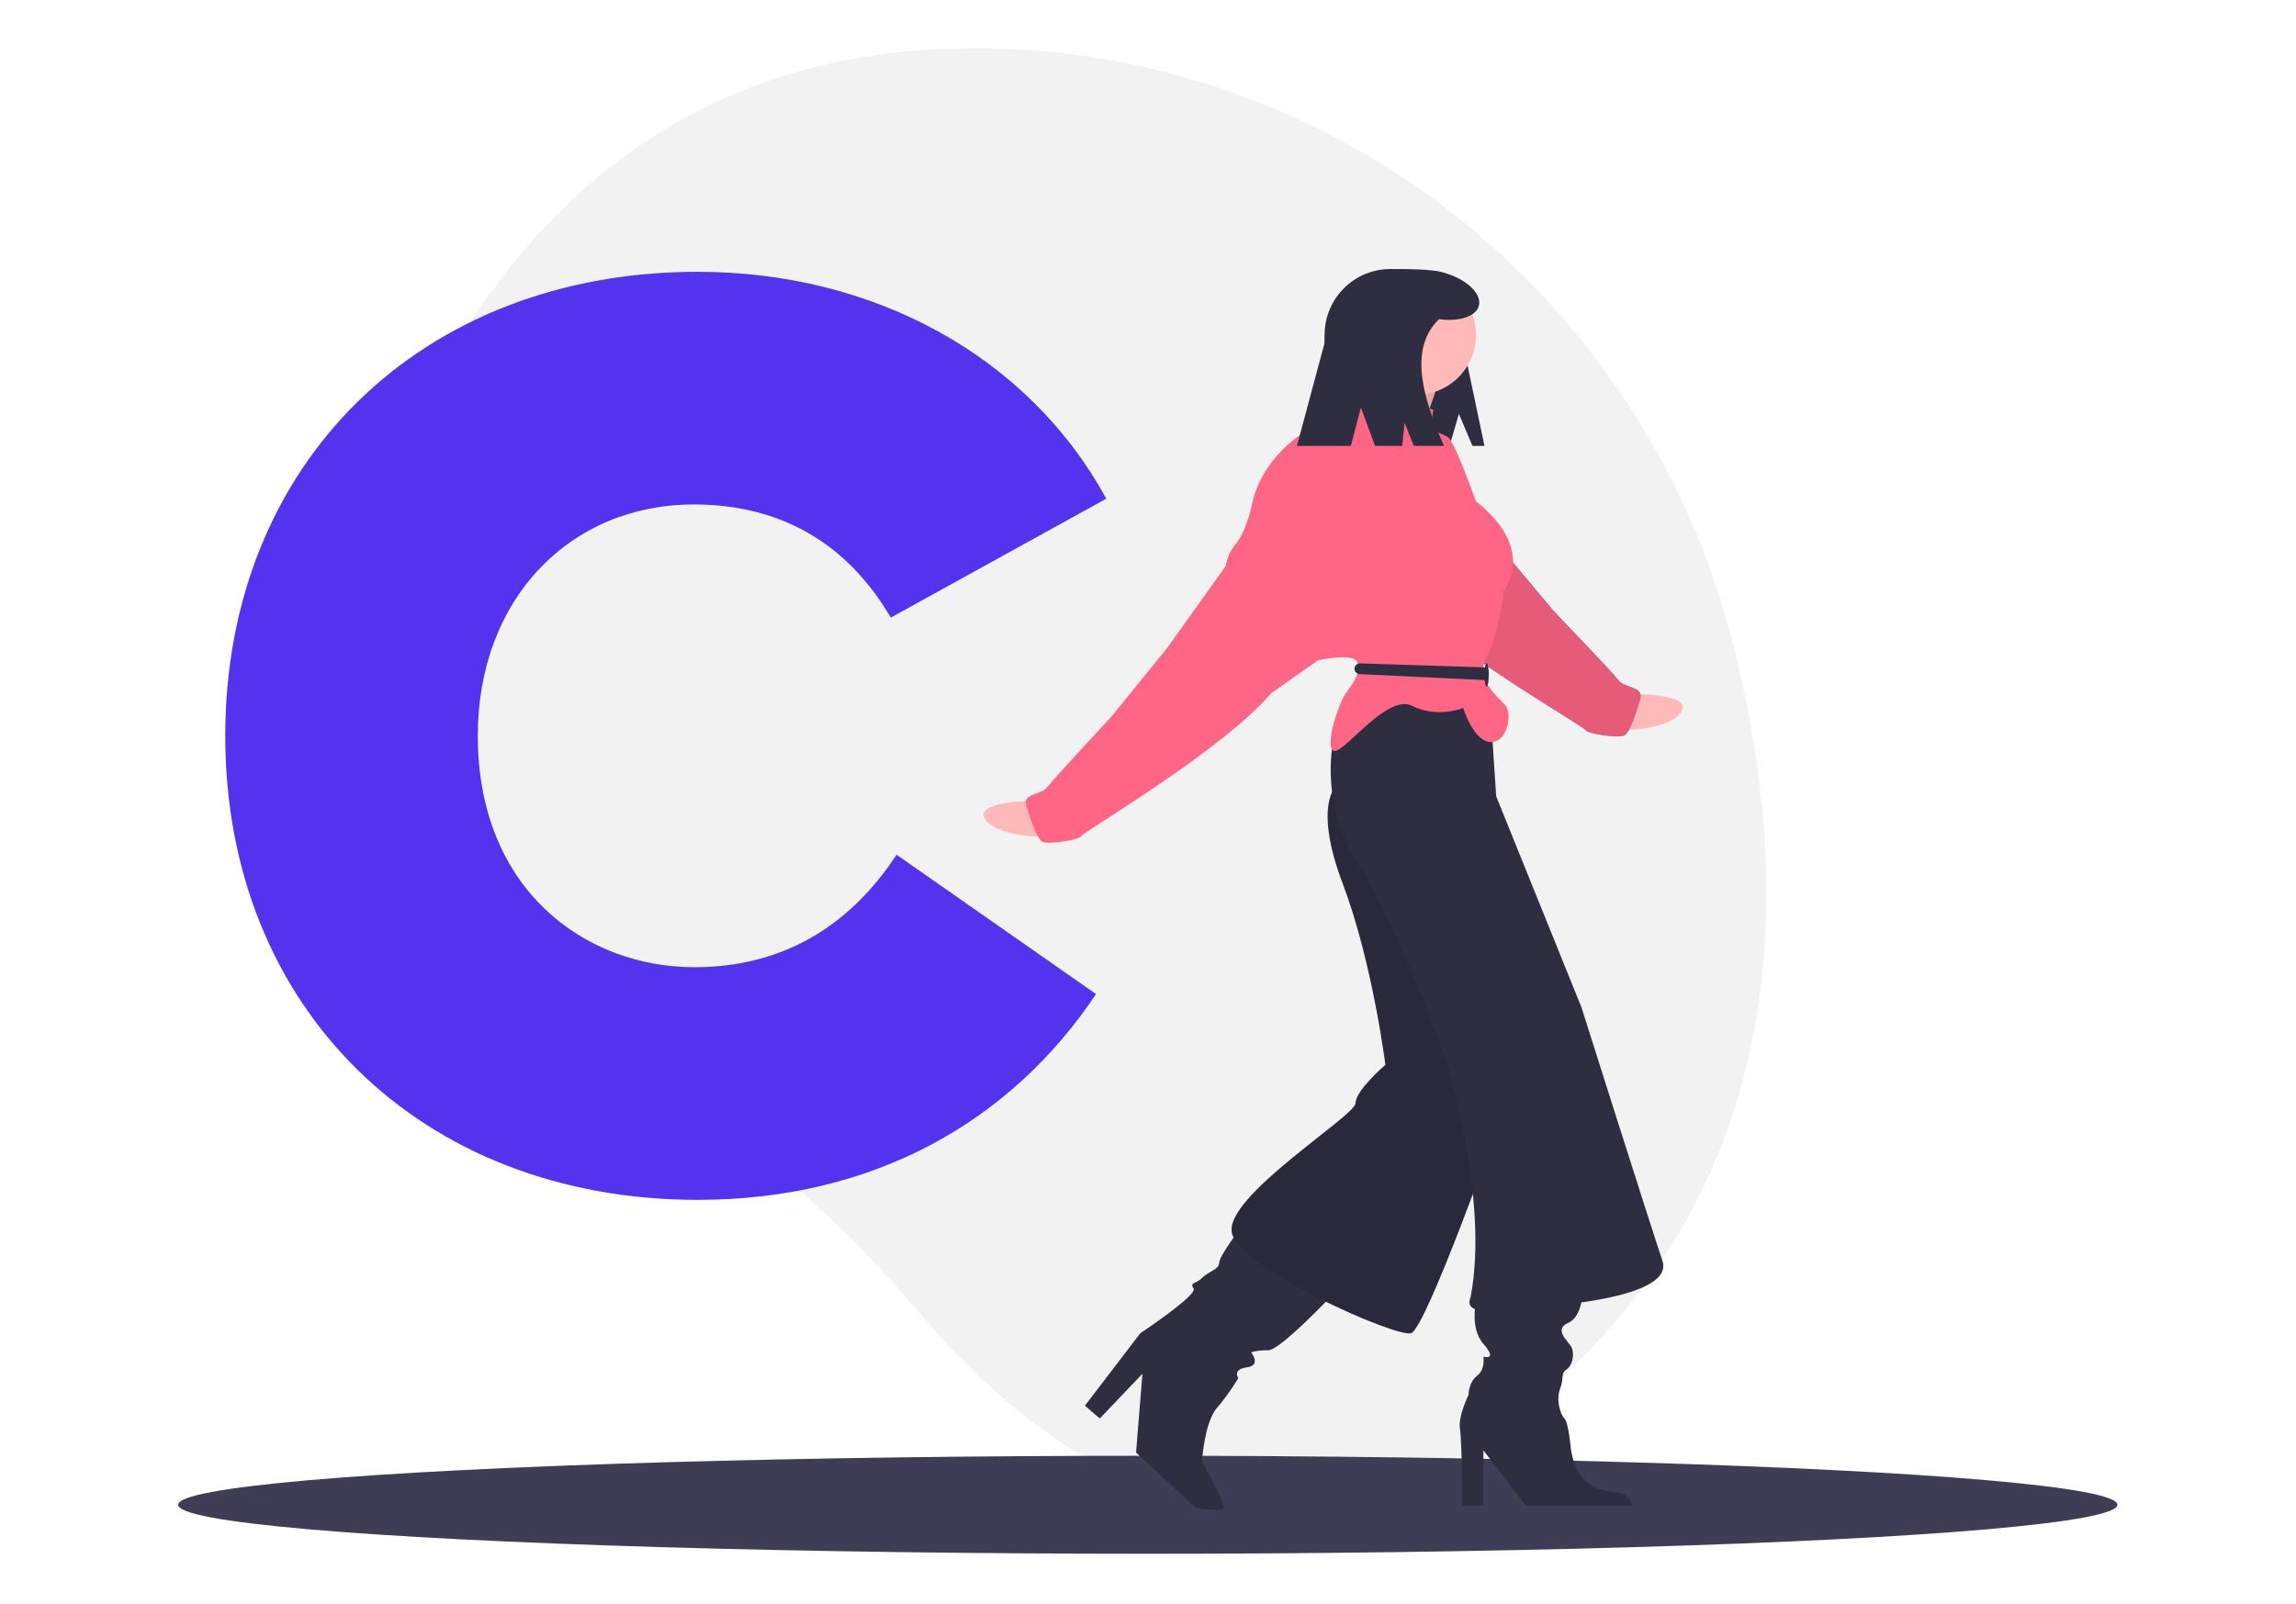 <svg id="b0225cde-a2d2-4693-8ce5-502a1e8a6144" xmlns="http://www.w3.org/2000/svg" viewBox="0 0 1077.38 752.86"><defs><style>.cls-1{fill:#f2f2f2;}.cls-2{fill:#3f3d56;}.cls-3{fill:#ffb9b9;}.cls-4{fill:#6c63ff;}.cls-5{fill:#ff6584;}.cls-6{opacity:0.1;isolation:isolate;}.cls-7{fill:#2f2e41;}.cls-8{fill:#5333ed;}</style></defs><title>C</title><path class="cls-1" d="M813.05,301.66C772.41,142.35,632,27.35,467.15,22.74,380,20.3,288.32,49.11,221.56,149.93c-119.35,180.22,7.33,304.76,95.65,363.94A552.22,552.22,0,0,1,431.43,616.22c59.65,70.56,174.41,158.26,311.09,20.86C841.58,537.49,840.12,407.78,813.05,301.66Z"/><ellipse class="cls-2" cx="538.58" cy="706.29" rx="455" ry="23"/><path class="cls-3" d="M765,325.73s30.24-.44,23.8,8.66-31.45,8.46-31.45,8.46Z"/><path class="cls-4" d="M671.92,213.58l30.61,41.56L729,286.76s27.42,28.6,30.48,32.55,12,2.83,10.13,8.86-4.76,16.07-7.75,17.11-17-.75-18-2.74-66.58-39-90-65.69l-22.26-15.11-.34-25.56Z"/><path class="cls-5" d="M671.92,213.58l30.61,41.56L729,286.76s27.42,28.6,30.48,32.55,12,2.83,10.13,8.86-4.76,16.07-7.75,17.11-17-.75-18-2.74-66.58-39-90-65.69l-22.26-15.11-.34-25.56Z"/><path class="cls-6" d="M671.92,213.58l30.61,41.56L729,286.76s27.42,28.6,30.48,32.55,12,2.83,10.13,8.86-4.76,16.07-7.75,17.11-17-.75-18-2.74-66.58-39-90-65.69l-22.26-15.11-.34-25.56Z"/><path class="cls-7" d="M684.58,194.29l6.36,15h5.64l-8-38c0-24.39-11.77-45-36.17-45h0a30.83,30.83,0,0,0-30.83,30.84V194.4a14.89,14.89,0,0,0,14.89,14.89H680.2Z"/><path class="cls-7" d="M581.08,577.79s-9,12-9,15-5,4-8,7-6,2-4,5-25,21-25,21l-26,34,7,6,20-21-3,37,28,26s12,2,13,0-10-22-10-22,1-18,7-25a102.32,102.32,0,0,0,10-14s-3-4,4-5,2-7,2-7,2-1,8-1,33-29,33-29Z"/><path class="cls-7" d="M693.08,608.79s-4,14,3,22,0,6,0,6,1,6-3,9-4,9-4,9-5,10-4,16,1,36,1,36h10v-26l20,26h50s-1-5-6-6-20,0-23-21c0,0-1-12-3-14s-4-9-2-14,0-7,3-9,4-8,2-11-8-8-1-11,7-18,7-18Z"/><path class="cls-7" d="M627.08,368.79s-11,9,3,46,20,85,20,85-14,12-14,18-62,44-58,61,77,49,84,47,41-98,41-98-13-106-14-107-31-50-31-50l-18-37Z"/><path class="cls-6" d="M627.08,368.79s-11,9,3,46,20,85,20,85-14,12-14,18-62,44-58,61,77,49,84,47,41-98,41-98-13-106-14-107-31-50-31-50l-18-37Z"/><path class="cls-7" d="M626.08,345.79s-8,29,11,59,41,92,41,92,21,65,12,112c0,0-3,6,5,6s92-2,85-23-38-119-38-119l-40-99-2-30-15-23h-31Z"/><path class="cls-3" d="M486.19,375.79s-30.25,0-23.68,9,31.57,8,31.57,8Z"/><path class="cls-3" d="M644.58,169.29s2,14-5,16,28,17,28,17,7-24,10-27S644.58,169.29,644.58,169.29Z"/><path class="cls-6" d="M644.58,169.29s2,14-5,16,28,17,28,17,7-24,10-27S644.58,169.29,644.58,169.29Z"/><path class="cls-5" d="M672.58,192.29s-31-9-32-12-8,4-11,9-9,11-12,11-25,13-30,36C585.29,246.82,582,253,579,256.5a19.32,19.32,0,0,0-3.89,10,1,1,0,0,1-.54.79c-2,1,42,43,42,43s17-4,20,0-2,11-5,15-10,24-6,27,25-27,37-21,24,1,24,1,5,16,13,16,10-13,7-17-15-12-9-23,8-31,8-31,16-19-13-42c0,0-10-28-13-30s-8-3-8-5S672.58,192.29,672.58,192.29Z"/><path class="cls-5" d="M577.58,262.29l-30,42-26,32s-27,29-30,33-12,3-10,9,5,16,8,17,17-1,18-3,66-40,89-67l22-15.43,0-25.57Z"/><path class="cls-7" d="M638.17,311.37l58,1.85a2.51,2.51,0,0,1,2.44,2.52v.92a2.52,2.52,0,0,1-2.52,2.52H696l-58-2.77a2.52,2.52,0,0,1-2.4-2.51h0a2.52,2.52,0,0,1,2.52-2.52Z"/><ellipse class="cls-7" cx="697.58" cy="316.79" rx="1" ry="5.5"/><circle class="cls-3" cx="664.58" cy="157.29" r="28"/><path class="cls-7" d="M676.28,127.63c-5.42-1.38-18.29-1.34-20.17-1.34a34.53,34.53,0,0,0-34.53,34.53h0l-13,48.47h25.3l4.7-18,6.66,18H658l1.1-10.81,4.31,10.81h14.19c-10.63-24-16.28-46-2.32-59.49,9.43,1.29,17.38-1.24,18.67-6.35C695.43,137.56,687.52,130.48,676.28,127.63Z"/><path class="cls-8" d="M519.1,234.08,418,289.88c-20.4-34.8-51.6-53.1-92.4-53.1-58.2,0-101.4,44.4-101.4,108.6,0,71.7,49.8,108.6,101.7,108.6,39.9,0,72-18,94.8-52.8l93.6,65.4c-39.6,59.4-103.8,96.6-186.9,96.6-129.9,0-221.7-90-221.7-217.8s91.8-217.8,221.7-217.8C409.6,127.58,482.5,166.88,519.1,234.08Z"/></svg>